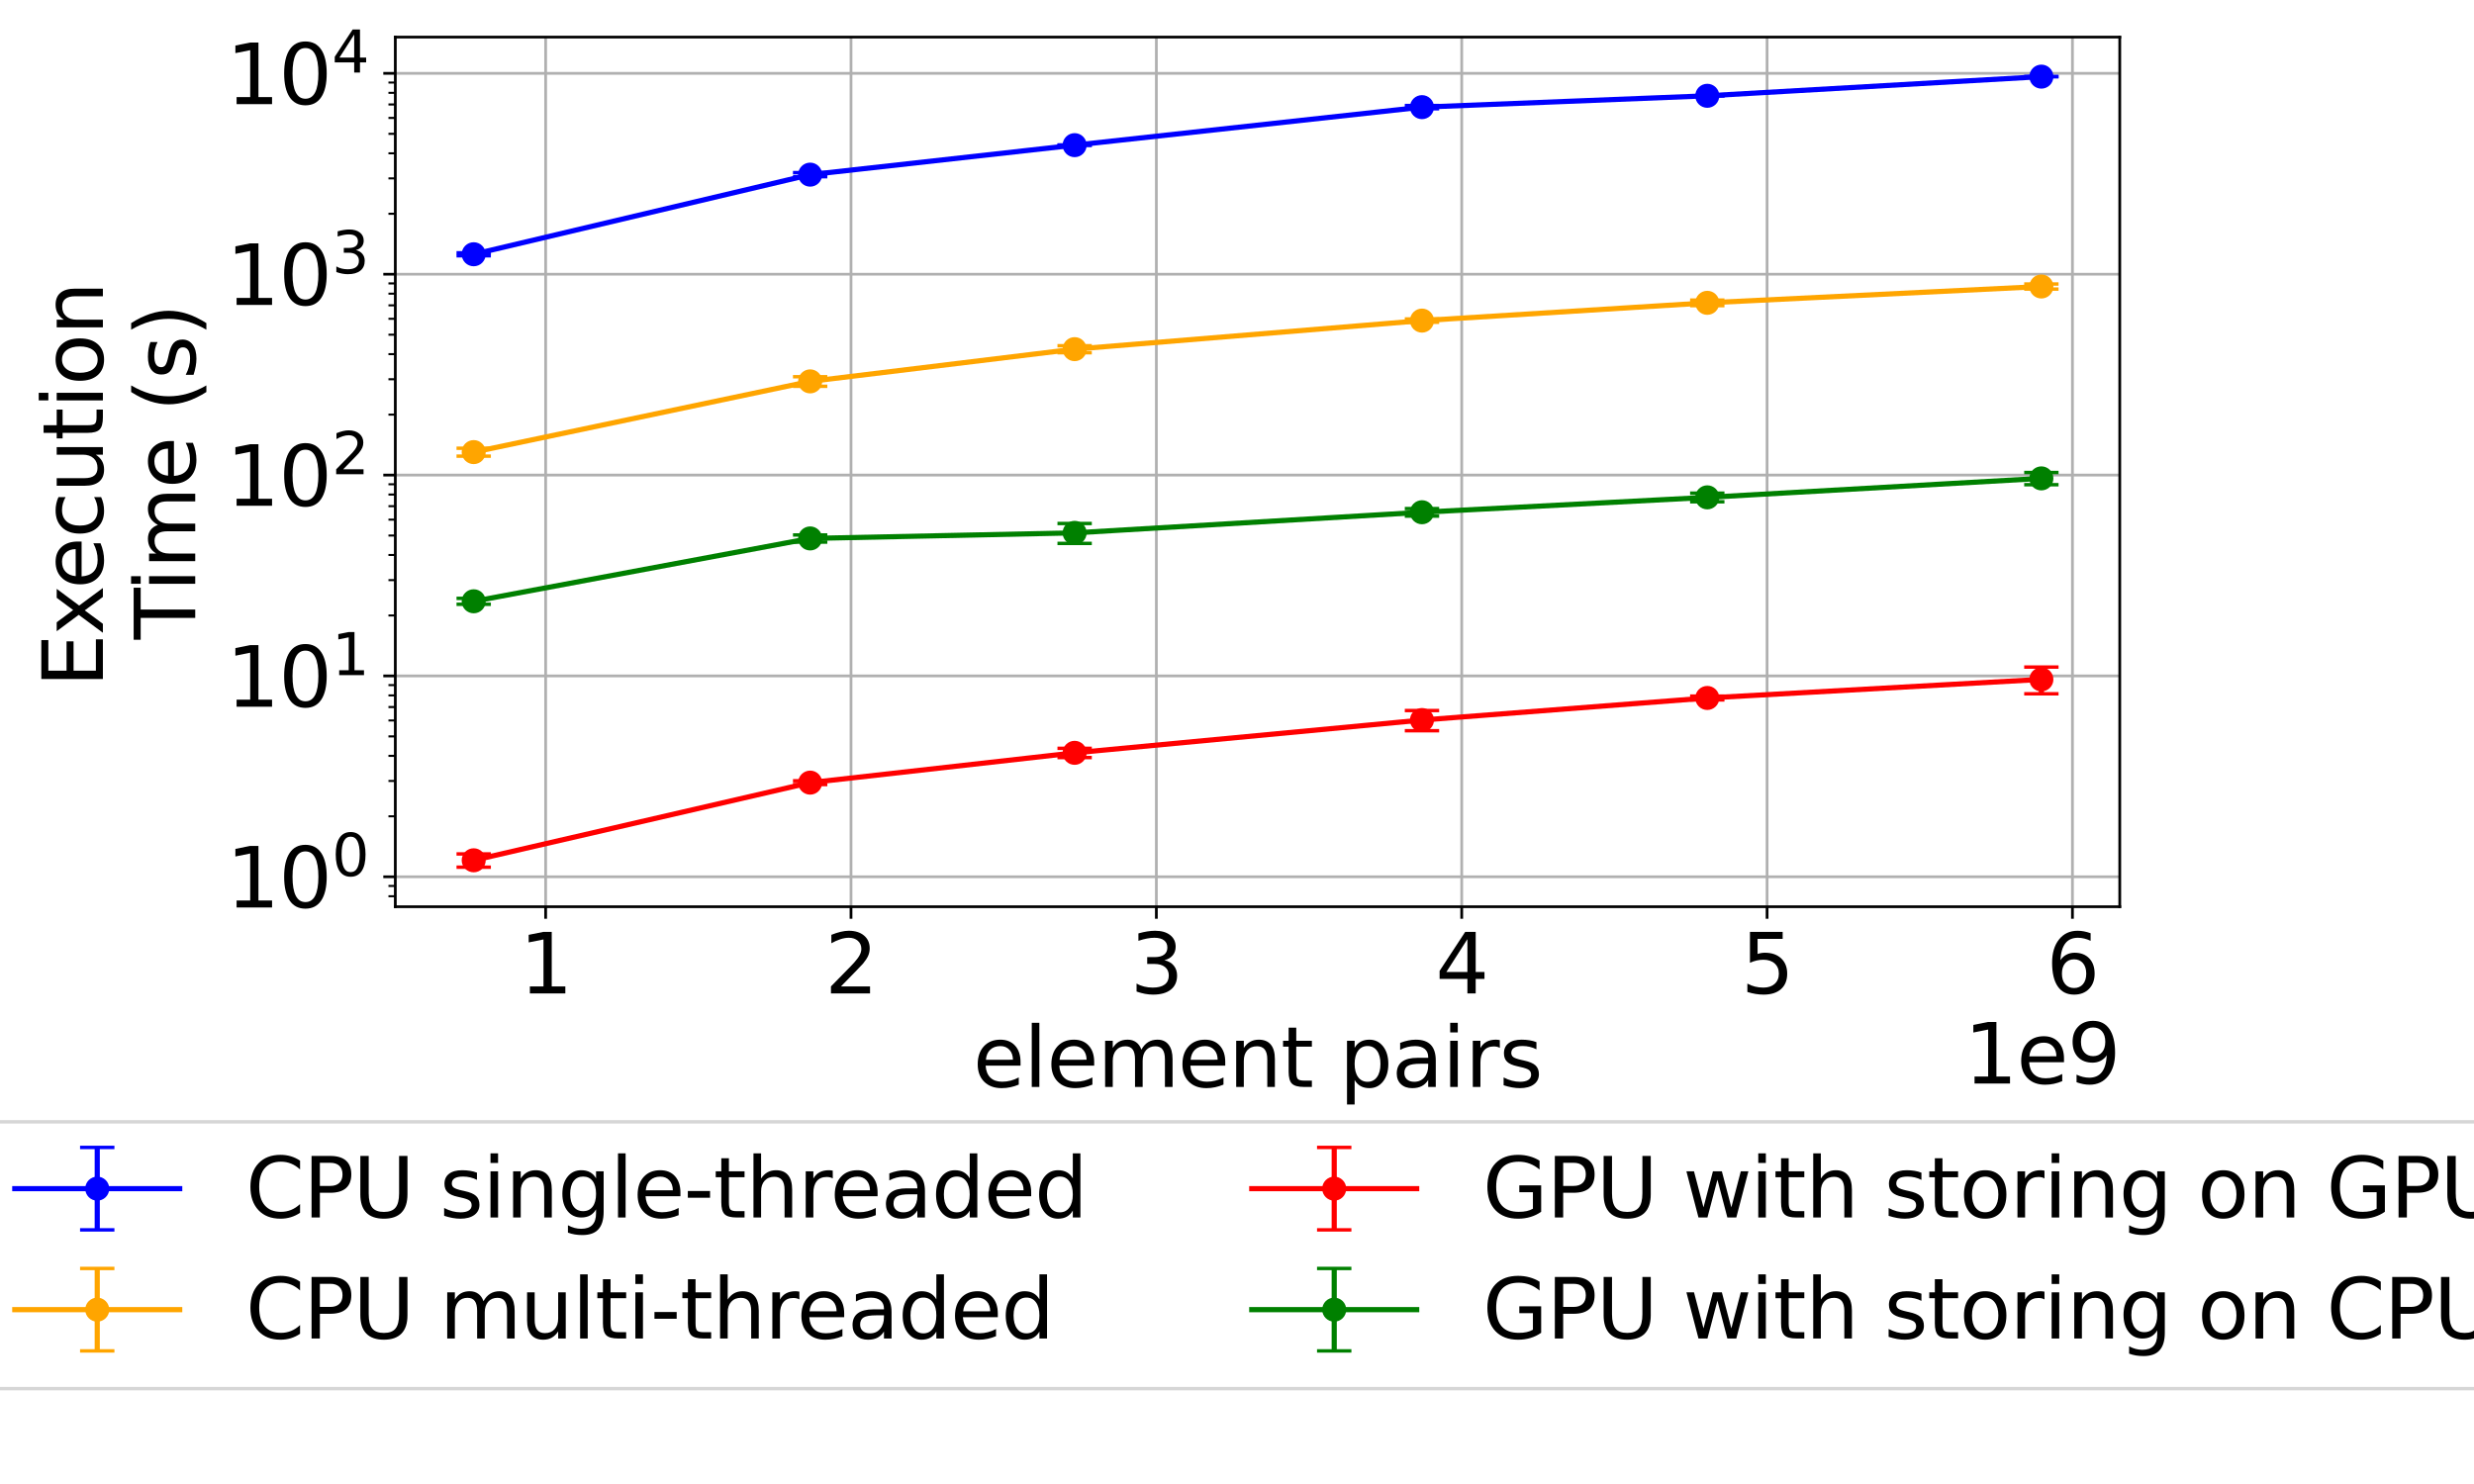 <?xml version="1.0" encoding="utf-8" standalone="no"?>
<!DOCTYPE svg PUBLIC "-//W3C//DTD SVG 1.1//EN"
  "http://www.w3.org/Graphics/SVG/1.1/DTD/svg11.dtd">
<svg xmlns:xlink="http://www.w3.org/1999/xlink" width="720pt" height="432pt" viewBox="0 0 720 432" xmlns="http://www.w3.org/2000/svg" version="1.1">
 <defs>
  <style type="text/css">*{stroke-linejoin: round; stroke-linecap: butt}</style>
 </defs>
 <g id="figure_1">
  <g id="patch_1">
   <path d="M 0 432 
L 720 432 
L 720 0 
L 0 0 
z
" style="fill: #ffffff"/>
  </g>
  <g id="axes_1">
   <g id="patch_2">
    <path d="M 115.048 263.952 
L 616.905 263.952 
L 616.905 10.8 
L 115.048 10.8 
z
" style="fill: #ffffff"/>
   </g>
   <g id="matplotlib.axis_1">
    <g id="xtick_1">
     <g id="line2d_1">
      <path d="M 158.796 263.952 
L 158.796 10.8 
" clip-path="url(#pbe0732f175)" style="fill: none; stroke: #b0b0b0; stroke-width: 0.8; stroke-linecap: square"/>
     </g>
     <g id="line2d_2">
      <defs>
       <path id="mc302d143f8" d="M 0 0 
L 0 3.5 
" style="stroke: #000000; stroke-width: 0.8"/>
      </defs>
      <g>
       <use xlink:href="#mc302d143f8" x="158.796" y="263.952" style="stroke: #000000; stroke-width: 0.8"/>
      </g>
     </g>
     <g id="text_1">
      <!-- 1 -->
      <g transform="translate(151.161 289.188) scale(0.24 -0.24)">
       <defs>
        <path id="DejaVuSans-31" d="M 794 531 
L 1825 531 
L 1825 4091 
L 703 3866 
L 703 4441 
L 1819 4666 
L 2450 4666 
L 2450 531 
L 3481 531 
L 3481 0 
L 794 0 
L 794 531 
z
" transform="scale(0.016)"/>
       </defs>
       <use xlink:href="#DejaVuSans-31"/>
      </g>
     </g>
    </g>
    <g id="xtick_2">
     <g id="line2d_3">
      <path d="M 247.664 263.952 
L 247.664 10.8 
" clip-path="url(#pbe0732f175)" style="fill: none; stroke: #b0b0b0; stroke-width: 0.8; stroke-linecap: square"/>
     </g>
     <g id="line2d_4">
      <g>
       <use xlink:href="#mc302d143f8" x="247.664" y="263.952" style="stroke: #000000; stroke-width: 0.8"/>
      </g>
     </g>
     <g id="text_2">
      <!-- 2 -->
      <g transform="translate(240.029 289.188) scale(0.24 -0.24)">
       <defs>
        <path id="DejaVuSans-32" d="M 1228 531 
L 3431 531 
L 3431 0 
L 469 0 
L 469 531 
Q 828 903 1448 1529 
Q 2069 2156 2228 2338 
Q 2531 2678 2651 2914 
Q 2772 3150 2772 3378 
Q 2772 3750 2511 3984 
Q 2250 4219 1831 4219 
Q 1534 4219 1204 4116 
Q 875 4013 500 3803 
L 500 4441 
Q 881 4594 1212 4672 
Q 1544 4750 1819 4750 
Q 2544 4750 2975 4387 
Q 3406 4025 3406 3419 
Q 3406 3131 3298 2873 
Q 3191 2616 2906 2266 
Q 2828 2175 2409 1742 
Q 1991 1309 1228 531 
z
" transform="scale(0.016)"/>
       </defs>
       <use xlink:href="#DejaVuSans-32"/>
      </g>
     </g>
    </g>
    <g id="xtick_3">
     <g id="line2d_5">
      <path d="M 336.532 263.952 
L 336.532 10.8 
" clip-path="url(#pbe0732f175)" style="fill: none; stroke: #b0b0b0; stroke-width: 0.8; stroke-linecap: square"/>
     </g>
     <g id="line2d_6">
      <g>
       <use xlink:href="#mc302d143f8" x="336.532" y="263.952" style="stroke: #000000; stroke-width: 0.8"/>
      </g>
     </g>
     <g id="text_3">
      <!-- 3 -->
      <g transform="translate(328.897 289.188) scale(0.24 -0.24)">
       <defs>
        <path id="DejaVuSans-33" d="M 2597 2516 
Q 3050 2419 3304 2112 
Q 3559 1806 3559 1356 
Q 3559 666 3084 287 
Q 2609 -91 1734 -91 
Q 1441 -91 1130 -33 
Q 819 25 488 141 
L 488 750 
Q 750 597 1062 519 
Q 1375 441 1716 441 
Q 2309 441 2620 675 
Q 2931 909 2931 1356 
Q 2931 1769 2642 2001 
Q 2353 2234 1838 2234 
L 1294 2234 
L 1294 2753 
L 1863 2753 
Q 2328 2753 2575 2939 
Q 2822 3125 2822 3475 
Q 2822 3834 2567 4026 
Q 2313 4219 1838 4219 
Q 1578 4219 1281 4162 
Q 984 4106 628 3988 
L 628 4550 
Q 988 4650 1302 4700 
Q 1616 4750 1894 4750 
Q 2613 4750 3031 4423 
Q 3450 4097 3450 3541 
Q 3450 3153 3228 2886 
Q 3006 2619 2597 2516 
z
" transform="scale(0.016)"/>
       </defs>
       <use xlink:href="#DejaVuSans-33"/>
      </g>
     </g>
    </g>
    <g id="xtick_4">
     <g id="line2d_7">
      <path d="M 425.4 263.952 
L 425.4 10.8 
" clip-path="url(#pbe0732f175)" style="fill: none; stroke: #b0b0b0; stroke-width: 0.8; stroke-linecap: square"/>
     </g>
     <g id="line2d_8">
      <g>
       <use xlink:href="#mc302d143f8" x="425.4" y="263.952" style="stroke: #000000; stroke-width: 0.8"/>
      </g>
     </g>
     <g id="text_4">
      <!-- 4 -->
      <g transform="translate(417.765 289.188) scale(0.24 -0.24)">
       <defs>
        <path id="DejaVuSans-34" d="M 2419 4116 
L 825 1625 
L 2419 1625 
L 2419 4116 
z
M 2253 4666 
L 3047 4666 
L 3047 1625 
L 3713 1625 
L 3713 1100 
L 3047 1100 
L 3047 0 
L 2419 0 
L 2419 1100 
L 313 1100 
L 313 1709 
L 2253 4666 
z
" transform="scale(0.016)"/>
       </defs>
       <use xlink:href="#DejaVuSans-34"/>
      </g>
     </g>
    </g>
    <g id="xtick_5">
     <g id="line2d_9">
      <path d="M 514.268 263.952 
L 514.268 10.8 
" clip-path="url(#pbe0732f175)" style="fill: none; stroke: #b0b0b0; stroke-width: 0.8; stroke-linecap: square"/>
     </g>
     <g id="line2d_10">
      <g>
       <use xlink:href="#mc302d143f8" x="514.268" y="263.952" style="stroke: #000000; stroke-width: 0.8"/>
      </g>
     </g>
     <g id="text_5">
      <!-- 5 -->
      <g transform="translate(506.633 289.188) scale(0.24 -0.24)">
       <defs>
        <path id="DejaVuSans-35" d="M 691 4666 
L 3169 4666 
L 3169 4134 
L 1269 4134 
L 1269 2991 
Q 1406 3038 1543 3061 
Q 1681 3084 1819 3084 
Q 2600 3084 3056 2656 
Q 3513 2228 3513 1497 
Q 3513 744 3044 326 
Q 2575 -91 1722 -91 
Q 1428 -91 1123 -41 
Q 819 9 494 109 
L 494 744 
Q 775 591 1075 516 
Q 1375 441 1709 441 
Q 2250 441 2565 725 
Q 2881 1009 2881 1497 
Q 2881 1984 2565 2268 
Q 2250 2553 1709 2553 
Q 1456 2553 1204 2497 
Q 953 2441 691 2322 
L 691 4666 
z
" transform="scale(0.016)"/>
       </defs>
       <use xlink:href="#DejaVuSans-35"/>
      </g>
     </g>
    </g>
    <g id="xtick_6">
     <g id="line2d_11">
      <path d="M 603.137 263.952 
L 603.137 10.8 
" clip-path="url(#pbe0732f175)" style="fill: none; stroke: #b0b0b0; stroke-width: 0.8; stroke-linecap: square"/>
     </g>
     <g id="line2d_12">
      <g>
       <use xlink:href="#mc302d143f8" x="603.137" y="263.952" style="stroke: #000000; stroke-width: 0.8"/>
      </g>
     </g>
     <g id="text_6">
      <!-- 6 -->
      <g transform="translate(595.502 289.188) scale(0.24 -0.24)">
       <defs>
        <path id="DejaVuSans-36" d="M 2113 2584 
Q 1688 2584 1439 2293 
Q 1191 2003 1191 1497 
Q 1191 994 1439 701 
Q 1688 409 2113 409 
Q 2538 409 2786 701 
Q 3034 994 3034 1497 
Q 3034 2003 2786 2293 
Q 2538 2584 2113 2584 
z
M 3366 4563 
L 3366 3988 
Q 3128 4100 2886 4159 
Q 2644 4219 2406 4219 
Q 1781 4219 1451 3797 
Q 1122 3375 1075 2522 
Q 1259 2794 1537 2939 
Q 1816 3084 2150 3084 
Q 2853 3084 3261 2657 
Q 3669 2231 3669 1497 
Q 3669 778 3244 343 
Q 2819 -91 2113 -91 
Q 1303 -91 875 529 
Q 447 1150 447 2328 
Q 447 3434 972 4092 
Q 1497 4750 2381 4750 
Q 2619 4750 2861 4703 
Q 3103 4656 3366 4563 
z
" transform="scale(0.016)"/>
       </defs>
       <use xlink:href="#DejaVuSans-36"/>
      </g>
     </g>
    </g>
    <g id="text_7">
     <!-- element pairs -->
     <g transform="translate(283.19 316.416) scale(0.24 -0.24)">
      <defs>
       <path id="DejaVuSans-65" d="M 3597 1894 
L 3597 1613 
L 953 1613 
Q 991 1019 1311 708 
Q 1631 397 2203 397 
Q 2534 397 2845 478 
Q 3156 559 3463 722 
L 3463 178 
Q 3153 47 2828 -22 
Q 2503 -91 2169 -91 
Q 1331 -91 842 396 
Q 353 884 353 1716 
Q 353 2575 817 3079 
Q 1281 3584 2069 3584 
Q 2775 3584 3186 3129 
Q 3597 2675 3597 1894 
z
M 3022 2063 
Q 3016 2534 2758 2815 
Q 2500 3097 2075 3097 
Q 1594 3097 1305 2825 
Q 1016 2553 972 2059 
L 3022 2063 
z
" transform="scale(0.016)"/>
       <path id="DejaVuSans-6c" d="M 603 4863 
L 1178 4863 
L 1178 0 
L 603 0 
L 603 4863 
z
" transform="scale(0.016)"/>
       <path id="DejaVuSans-6d" d="M 3328 2828 
Q 3544 3216 3844 3400 
Q 4144 3584 4550 3584 
Q 5097 3584 5394 3201 
Q 5691 2819 5691 2113 
L 5691 0 
L 5113 0 
L 5113 2094 
Q 5113 2597 4934 2840 
Q 4756 3084 4391 3084 
Q 3944 3084 3684 2787 
Q 3425 2491 3425 1978 
L 3425 0 
L 2847 0 
L 2847 2094 
Q 2847 2600 2669 2842 
Q 2491 3084 2119 3084 
Q 1678 3084 1418 2786 
Q 1159 2488 1159 1978 
L 1159 0 
L 581 0 
L 581 3500 
L 1159 3500 
L 1159 2956 
Q 1356 3278 1631 3431 
Q 1906 3584 2284 3584 
Q 2666 3584 2933 3390 
Q 3200 3197 3328 2828 
z
" transform="scale(0.016)"/>
       <path id="DejaVuSans-6e" d="M 3513 2113 
L 3513 0 
L 2938 0 
L 2938 2094 
Q 2938 2591 2744 2837 
Q 2550 3084 2163 3084 
Q 1697 3084 1428 2787 
Q 1159 2491 1159 1978 
L 1159 0 
L 581 0 
L 581 3500 
L 1159 3500 
L 1159 2956 
Q 1366 3272 1645 3428 
Q 1925 3584 2291 3584 
Q 2894 3584 3203 3211 
Q 3513 2838 3513 2113 
z
" transform="scale(0.016)"/>
       <path id="DejaVuSans-74" d="M 1172 4494 
L 1172 3500 
L 2356 3500 
L 2356 3053 
L 1172 3053 
L 1172 1153 
Q 1172 725 1289 603 
Q 1406 481 1766 481 
L 2356 481 
L 2356 0 
L 1766 0 
Q 1100 0 847 248 
Q 594 497 594 1153 
L 594 3053 
L 172 3053 
L 172 3500 
L 594 3500 
L 594 4494 
L 1172 4494 
z
" transform="scale(0.016)"/>
       <path id="DejaVuSans-20" transform="scale(0.016)"/>
       <path id="DejaVuSans-70" d="M 1159 525 
L 1159 -1331 
L 581 -1331 
L 581 3500 
L 1159 3500 
L 1159 2969 
Q 1341 3281 1617 3432 
Q 1894 3584 2278 3584 
Q 2916 3584 3314 3078 
Q 3713 2572 3713 1747 
Q 3713 922 3314 415 
Q 2916 -91 2278 -91 
Q 1894 -91 1617 61 
Q 1341 213 1159 525 
z
M 3116 1747 
Q 3116 2381 2855 2742 
Q 2594 3103 2138 3103 
Q 1681 3103 1420 2742 
Q 1159 2381 1159 1747 
Q 1159 1113 1420 752 
Q 1681 391 2138 391 
Q 2594 391 2855 752 
Q 3116 1113 3116 1747 
z
" transform="scale(0.016)"/>
       <path id="DejaVuSans-61" d="M 2194 1759 
Q 1497 1759 1228 1600 
Q 959 1441 959 1056 
Q 959 750 1161 570 
Q 1363 391 1709 391 
Q 2188 391 2477 730 
Q 2766 1069 2766 1631 
L 2766 1759 
L 2194 1759 
z
M 3341 1997 
L 3341 0 
L 2766 0 
L 2766 531 
Q 2569 213 2275 61 
Q 1981 -91 1556 -91 
Q 1019 -91 701 211 
Q 384 513 384 1019 
Q 384 1609 779 1909 
Q 1175 2209 1959 2209 
L 2766 2209 
L 2766 2266 
Q 2766 2663 2505 2880 
Q 2244 3097 1772 3097 
Q 1472 3097 1187 3025 
Q 903 2953 641 2809 
L 641 3341 
Q 956 3463 1253 3523 
Q 1550 3584 1831 3584 
Q 2591 3584 2966 3190 
Q 3341 2797 3341 1997 
z
" transform="scale(0.016)"/>
       <path id="DejaVuSans-69" d="M 603 3500 
L 1178 3500 
L 1178 0 
L 603 0 
L 603 3500 
z
M 603 4863 
L 1178 4863 
L 1178 4134 
L 603 4134 
L 603 4863 
z
" transform="scale(0.016)"/>
       <path id="DejaVuSans-72" d="M 2631 2963 
Q 2534 3019 2420 3045 
Q 2306 3072 2169 3072 
Q 1681 3072 1420 2755 
Q 1159 2438 1159 1844 
L 1159 0 
L 581 0 
L 581 3500 
L 1159 3500 
L 1159 2956 
Q 1341 3275 1631 3429 
Q 1922 3584 2338 3584 
Q 2397 3584 2469 3576 
Q 2541 3569 2628 3553 
L 2631 2963 
z
" transform="scale(0.016)"/>
       <path id="DejaVuSans-73" d="M 2834 3397 
L 2834 2853 
Q 2591 2978 2328 3040 
Q 2066 3103 1784 3103 
Q 1356 3103 1142 2972 
Q 928 2841 928 2578 
Q 928 2378 1081 2264 
Q 1234 2150 1697 2047 
L 1894 2003 
Q 2506 1872 2764 1633 
Q 3022 1394 3022 966 
Q 3022 478 2636 193 
Q 2250 -91 1575 -91 
Q 1294 -91 989 -36 
Q 684 19 347 128 
L 347 722 
Q 666 556 975 473 
Q 1284 391 1588 391 
Q 1994 391 2212 530 
Q 2431 669 2431 922 
Q 2431 1156 2273 1281 
Q 2116 1406 1581 1522 
L 1381 1569 
Q 847 1681 609 1914 
Q 372 2147 372 2553 
Q 372 3047 722 3315 
Q 1072 3584 1716 3584 
Q 2034 3584 2315 3537 
Q 2597 3491 2834 3397 
z
" transform="scale(0.016)"/>
      </defs>
      <use xlink:href="#DejaVuSans-65"/>
      <use xlink:href="#DejaVuSans-6c" x="61.523"/>
      <use xlink:href="#DejaVuSans-65" x="89.307"/>
      <use xlink:href="#DejaVuSans-6d" x="150.83"/>
      <use xlink:href="#DejaVuSans-65" x="248.242"/>
      <use xlink:href="#DejaVuSans-6e" x="309.766"/>
      <use xlink:href="#DejaVuSans-74" x="373.145"/>
      <use xlink:href="#DejaVuSans-20" x="412.354"/>
      <use xlink:href="#DejaVuSans-70" x="444.141"/>
      <use xlink:href="#DejaVuSans-61" x="507.617"/>
      <use xlink:href="#DejaVuSans-69" x="568.896"/>
      <use xlink:href="#DejaVuSans-72" x="596.68"/>
      <use xlink:href="#DejaVuSans-73" x="637.793"/>
     </g>
    </g>
    <g id="text_8">
     <!-- 1e9 -->
     <g transform="translate(571.597 315.416) scale(0.24 -0.24)">
      <defs>
       <path id="DejaVuSans-39" d="M 703 97 
L 703 672 
Q 941 559 1184 500 
Q 1428 441 1663 441 
Q 2288 441 2617 861 
Q 2947 1281 2994 2138 
Q 2813 1869 2534 1725 
Q 2256 1581 1919 1581 
Q 1219 1581 811 2004 
Q 403 2428 403 3163 
Q 403 3881 828 4315 
Q 1253 4750 1959 4750 
Q 2769 4750 3195 4129 
Q 3622 3509 3622 2328 
Q 3622 1225 3098 567 
Q 2575 -91 1691 -91 
Q 1453 -91 1209 -44 
Q 966 3 703 97 
z
M 1959 2075 
Q 2384 2075 2632 2365 
Q 2881 2656 2881 3163 
Q 2881 3666 2632 3958 
Q 2384 4250 1959 4250 
Q 1534 4250 1286 3958 
Q 1038 3666 1038 3163 
Q 1038 2656 1286 2365 
Q 1534 2075 1959 2075 
z
" transform="scale(0.016)"/>
      </defs>
      <use xlink:href="#DejaVuSans-31"/>
      <use xlink:href="#DejaVuSans-65" x="63.623"/>
      <use xlink:href="#DejaVuSans-39" x="125.146"/>
     </g>
    </g>
   </g>
   <g id="matplotlib.axis_2">
    <g id="ytick_1">
     <g id="line2d_13">
      <path d="M 115.048 255.235 
L 616.905 255.235 
" clip-path="url(#pbe0732f175)" style="fill: none; stroke: #b0b0b0; stroke-width: 0.8; stroke-linecap: square"/>
     </g>
     <g id="line2d_14">
      <defs>
       <path id="m6eeb932830" d="M 0 0 
L -3.5 0 
" style="stroke: #000000; stroke-width: 0.8"/>
      </defs>
      <g>
       <use xlink:href="#m6eeb932830" x="115.048" y="255.235" style="stroke: #000000; stroke-width: 0.8"/>
      </g>
     </g>
     <g id="text_9">
      <!-- $\mathdefault{10^{0}}$ -->
      <g transform="translate(65.808 264.353) scale(0.24 -0.24)">
       <defs>
        <path id="DejaVuSans-30" d="M 2034 4250 
Q 1547 4250 1301 3770 
Q 1056 3291 1056 2328 
Q 1056 1369 1301 889 
Q 1547 409 2034 409 
Q 2525 409 2770 889 
Q 3016 1369 3016 2328 
Q 3016 3291 2770 3770 
Q 2525 4250 2034 4250 
z
M 2034 4750 
Q 2819 4750 3233 4129 
Q 3647 3509 3647 2328 
Q 3647 1150 3233 529 
Q 2819 -91 2034 -91 
Q 1250 -91 836 529 
Q 422 1150 422 2328 
Q 422 3509 836 4129 
Q 1250 4750 2034 4750 
z
" transform="scale(0.016)"/>
       </defs>
       <use xlink:href="#DejaVuSans-31" transform="translate(0 0.766)"/>
       <use xlink:href="#DejaVuSans-30" transform="translate(63.623 0.766)"/>
       <use xlink:href="#DejaVuSans-30" transform="translate(128.203 39.047) scale(0.7)"/>
      </g>
     </g>
    </g>
    <g id="ytick_2">
     <g id="line2d_15">
      <path d="M 115.048 196.765 
L 616.905 196.765 
" clip-path="url(#pbe0732f175)" style="fill: none; stroke: #b0b0b0; stroke-width: 0.8; stroke-linecap: square"/>
     </g>
     <g id="line2d_16">
      <g>
       <use xlink:href="#m6eeb932830" x="115.048" y="196.765" style="stroke: #000000; stroke-width: 0.8"/>
      </g>
     </g>
     <g id="text_10">
      <!-- $\mathdefault{10^{1}}$ -->
      <g transform="translate(65.808 205.884) scale(0.24 -0.24)">
       <use xlink:href="#DejaVuSans-31" transform="translate(0 0.684)"/>
       <use xlink:href="#DejaVuSans-30" transform="translate(63.623 0.684)"/>
       <use xlink:href="#DejaVuSans-31" transform="translate(128.203 38.966) scale(0.7)"/>
      </g>
     </g>
    </g>
    <g id="ytick_3">
     <g id="line2d_17">
      <path d="M 115.048 138.296 
L 616.905 138.296 
" clip-path="url(#pbe0732f175)" style="fill: none; stroke: #b0b0b0; stroke-width: 0.8; stroke-linecap: square"/>
     </g>
     <g id="line2d_18">
      <g>
       <use xlink:href="#m6eeb932830" x="115.048" y="138.296" style="stroke: #000000; stroke-width: 0.8"/>
      </g>
     </g>
     <g id="text_11">
      <!-- $\mathdefault{10^{2}}$ -->
      <g transform="translate(65.808 147.414) scale(0.24 -0.24)">
       <use xlink:href="#DejaVuSans-31" transform="translate(0 0.766)"/>
       <use xlink:href="#DejaVuSans-30" transform="translate(63.623 0.766)"/>
       <use xlink:href="#DejaVuSans-32" transform="translate(128.203 39.047) scale(0.7)"/>
      </g>
     </g>
    </g>
    <g id="ytick_4">
     <g id="line2d_19">
      <path d="M 115.048 79.826 
L 616.905 79.826 
" clip-path="url(#pbe0732f175)" style="fill: none; stroke: #b0b0b0; stroke-width: 0.8; stroke-linecap: square"/>
     </g>
     <g id="line2d_20">
      <g>
       <use xlink:href="#m6eeb932830" x="115.048" y="79.826" style="stroke: #000000; stroke-width: 0.8"/>
      </g>
     </g>
     <g id="text_12">
      <!-- $\mathdefault{10^{3}}$ -->
      <g transform="translate(65.808 88.944) scale(0.24 -0.24)">
       <use xlink:href="#DejaVuSans-31" transform="translate(0 0.766)"/>
       <use xlink:href="#DejaVuSans-30" transform="translate(63.623 0.766)"/>
       <use xlink:href="#DejaVuSans-33" transform="translate(128.203 39.047) scale(0.7)"/>
      </g>
     </g>
    </g>
    <g id="ytick_5">
     <g id="line2d_21">
      <path d="M 115.048 21.356 
L 616.905 21.356 
" clip-path="url(#pbe0732f175)" style="fill: none; stroke: #b0b0b0; stroke-width: 0.8; stroke-linecap: square"/>
     </g>
     <g id="line2d_22">
      <g>
       <use xlink:href="#m6eeb932830" x="115.048" y="21.356" style="stroke: #000000; stroke-width: 0.8"/>
      </g>
     </g>
     <g id="text_13">
      <!-- $\mathdefault{10^{4}}$ -->
      <g transform="translate(65.808 30.475) scale(0.24 -0.24)">
       <use xlink:href="#DejaVuSans-31" transform="translate(0 0.684)"/>
       <use xlink:href="#DejaVuSans-30" transform="translate(63.623 0.684)"/>
       <use xlink:href="#DejaVuSans-34" transform="translate(128.203 38.966) scale(0.7)"/>
      </g>
     </g>
    </g>
    <g id="ytick_6">
     <g id="line2d_23">
      <defs>
       <path id="ma319963a9b" d="M 0 0 
L -2 0 
" style="stroke: #000000; stroke-width: 0.6"/>
      </defs>
      <g>
       <use xlink:href="#ma319963a9b" x="115.048" y="260.901" style="stroke: #000000; stroke-width: 0.6"/>
      </g>
     </g>
    </g>
    <g id="ytick_7">
     <g id="line2d_24">
      <g>
       <use xlink:href="#ma319963a9b" x="115.048" y="257.911" style="stroke: #000000; stroke-width: 0.6"/>
      </g>
     </g>
    </g>
    <g id="ytick_8">
     <g id="line2d_25">
      <g>
       <use xlink:href="#ma319963a9b" x="115.048" y="237.634" style="stroke: #000000; stroke-width: 0.6"/>
      </g>
     </g>
    </g>
    <g id="ytick_9">
     <g id="line2d_26">
      <g>
       <use xlink:href="#ma319963a9b" x="115.048" y="227.338" style="stroke: #000000; stroke-width: 0.6"/>
      </g>
     </g>
    </g>
    <g id="ytick_10">
     <g id="line2d_27">
      <g>
       <use xlink:href="#ma319963a9b" x="115.048" y="220.033" style="stroke: #000000; stroke-width: 0.6"/>
      </g>
     </g>
    </g>
    <g id="ytick_11">
     <g id="line2d_28">
      <g>
       <use xlink:href="#ma319963a9b" x="115.048" y="214.367" style="stroke: #000000; stroke-width: 0.6"/>
      </g>
     </g>
    </g>
    <g id="ytick_12">
     <g id="line2d_29">
      <g>
       <use xlink:href="#ma319963a9b" x="115.048" y="209.737" style="stroke: #000000; stroke-width: 0.6"/>
      </g>
     </g>
    </g>
    <g id="ytick_13">
     <g id="line2d_30">
      <g>
       <use xlink:href="#ma319963a9b" x="115.048" y="205.822" style="stroke: #000000; stroke-width: 0.6"/>
      </g>
     </g>
    </g>
    <g id="ytick_14">
     <g id="line2d_31">
      <g>
       <use xlink:href="#ma319963a9b" x="115.048" y="202.432" style="stroke: #000000; stroke-width: 0.6"/>
      </g>
     </g>
    </g>
    <g id="ytick_15">
     <g id="line2d_32">
      <g>
       <use xlink:href="#ma319963a9b" x="115.048" y="199.441" style="stroke: #000000; stroke-width: 0.6"/>
      </g>
     </g>
    </g>
    <g id="ytick_16">
     <g id="line2d_33">
      <g>
       <use xlink:href="#ma319963a9b" x="115.048" y="179.164" style="stroke: #000000; stroke-width: 0.6"/>
      </g>
     </g>
    </g>
    <g id="ytick_17">
     <g id="line2d_34">
      <g>
       <use xlink:href="#ma319963a9b" x="115.048" y="168.868" style="stroke: #000000; stroke-width: 0.6"/>
      </g>
     </g>
    </g>
    <g id="ytick_18">
     <g id="line2d_35">
      <g>
       <use xlink:href="#ma319963a9b" x="115.048" y="161.563" style="stroke: #000000; stroke-width: 0.6"/>
      </g>
     </g>
    </g>
    <g id="ytick_19">
     <g id="line2d_36">
      <g>
       <use xlink:href="#ma319963a9b" x="115.048" y="155.897" style="stroke: #000000; stroke-width: 0.6"/>
      </g>
     </g>
    </g>
    <g id="ytick_20">
     <g id="line2d_37">
      <g>
       <use xlink:href="#ma319963a9b" x="115.048" y="151.267" style="stroke: #000000; stroke-width: 0.6"/>
      </g>
     </g>
    </g>
    <g id="ytick_21">
     <g id="line2d_38">
      <g>
       <use xlink:href="#ma319963a9b" x="115.048" y="147.353" style="stroke: #000000; stroke-width: 0.6"/>
      </g>
     </g>
    </g>
    <g id="ytick_22">
     <g id="line2d_39">
      <g>
       <use xlink:href="#ma319963a9b" x="115.048" y="143.962" style="stroke: #000000; stroke-width: 0.6"/>
      </g>
     </g>
    </g>
    <g id="ytick_23">
     <g id="line2d_40">
      <g>
       <use xlink:href="#ma319963a9b" x="115.048" y="140.971" style="stroke: #000000; stroke-width: 0.6"/>
      </g>
     </g>
    </g>
    <g id="ytick_24">
     <g id="line2d_41">
      <g>
       <use xlink:href="#ma319963a9b" x="115.048" y="120.695" style="stroke: #000000; stroke-width: 0.6"/>
      </g>
     </g>
    </g>
    <g id="ytick_25">
     <g id="line2d_42">
      <g>
       <use xlink:href="#ma319963a9b" x="115.048" y="110.399" style="stroke: #000000; stroke-width: 0.6"/>
      </g>
     </g>
    </g>
    <g id="ytick_26">
     <g id="line2d_43">
      <g>
       <use xlink:href="#ma319963a9b" x="115.048" y="103.094" style="stroke: #000000; stroke-width: 0.6"/>
      </g>
     </g>
    </g>
    <g id="ytick_27">
     <g id="line2d_44">
      <g>
       <use xlink:href="#ma319963a9b" x="115.048" y="97.427" style="stroke: #000000; stroke-width: 0.6"/>
      </g>
     </g>
    </g>
    <g id="ytick_28">
     <g id="line2d_45">
      <g>
       <use xlink:href="#ma319963a9b" x="115.048" y="92.798" style="stroke: #000000; stroke-width: 0.6"/>
      </g>
     </g>
    </g>
    <g id="ytick_29">
     <g id="line2d_46">
      <g>
       <use xlink:href="#ma319963a9b" x="115.048" y="88.883" style="stroke: #000000; stroke-width: 0.6"/>
      </g>
     </g>
    </g>
    <g id="ytick_30">
     <g id="line2d_47">
      <g>
       <use xlink:href="#ma319963a9b" x="115.048" y="85.492" style="stroke: #000000; stroke-width: 0.6"/>
      </g>
     </g>
    </g>
    <g id="ytick_31">
     <g id="line2d_48">
      <g>
       <use xlink:href="#ma319963a9b" x="115.048" y="82.502" style="stroke: #000000; stroke-width: 0.6"/>
      </g>
     </g>
    </g>
    <g id="ytick_32">
     <g id="line2d_49">
      <g>
       <use xlink:href="#ma319963a9b" x="115.048" y="62.225" style="stroke: #000000; stroke-width: 0.6"/>
      </g>
     </g>
    </g>
    <g id="ytick_33">
     <g id="line2d_50">
      <g>
       <use xlink:href="#ma319963a9b" x="115.048" y="51.929" style="stroke: #000000; stroke-width: 0.6"/>
      </g>
     </g>
    </g>
    <g id="ytick_34">
     <g id="line2d_51">
      <g>
       <use xlink:href="#ma319963a9b" x="115.048" y="44.624" style="stroke: #000000; stroke-width: 0.6"/>
      </g>
     </g>
    </g>
    <g id="ytick_35">
     <g id="line2d_52">
      <g>
       <use xlink:href="#ma319963a9b" x="115.048" y="38.958" style="stroke: #000000; stroke-width: 0.6"/>
      </g>
     </g>
    </g>
    <g id="ytick_36">
     <g id="line2d_53">
      <g>
       <use xlink:href="#ma319963a9b" x="115.048" y="34.328" style="stroke: #000000; stroke-width: 0.6"/>
      </g>
     </g>
    </g>
    <g id="ytick_37">
     <g id="line2d_54">
      <g>
       <use xlink:href="#ma319963a9b" x="115.048" y="30.414" style="stroke: #000000; stroke-width: 0.6"/>
      </g>
     </g>
    </g>
    <g id="ytick_38">
     <g id="line2d_55">
      <g>
       <use xlink:href="#ma319963a9b" x="115.048" y="27.023" style="stroke: #000000; stroke-width: 0.6"/>
      </g>
     </g>
    </g>
    <g id="ytick_39">
     <g id="line2d_56">
      <g>
       <use xlink:href="#ma319963a9b" x="115.048" y="24.032" style="stroke: #000000; stroke-width: 0.6"/>
      </g>
     </g>
    </g>
    <g id="text_14">
     <!-- Execution  -->
     <g transform="translate(29.942 200.072) rotate(-90) scale(0.24 -0.24)">
      <defs>
       <path id="DejaVuSans-45" d="M 628 4666 
L 3578 4666 
L 3578 4134 
L 1259 4134 
L 1259 2753 
L 3481 2753 
L 3481 2222 
L 1259 2222 
L 1259 531 
L 3634 531 
L 3634 0 
L 628 0 
L 628 4666 
z
" transform="scale(0.016)"/>
       <path id="DejaVuSans-78" d="M 3513 3500 
L 2247 1797 
L 3578 0 
L 2900 0 
L 1881 1375 
L 863 0 
L 184 0 
L 1544 1831 
L 300 3500 
L 978 3500 
L 1906 2253 
L 2834 3500 
L 3513 3500 
z
" transform="scale(0.016)"/>
       <path id="DejaVuSans-63" d="M 3122 3366 
L 3122 2828 
Q 2878 2963 2633 3030 
Q 2388 3097 2138 3097 
Q 1578 3097 1268 2742 
Q 959 2388 959 1747 
Q 959 1106 1268 751 
Q 1578 397 2138 397 
Q 2388 397 2633 464 
Q 2878 531 3122 666 
L 3122 134 
Q 2881 22 2623 -34 
Q 2366 -91 2075 -91 
Q 1284 -91 818 406 
Q 353 903 353 1747 
Q 353 2603 823 3093 
Q 1294 3584 2113 3584 
Q 2378 3584 2631 3529 
Q 2884 3475 3122 3366 
z
" transform="scale(0.016)"/>
       <path id="DejaVuSans-75" d="M 544 1381 
L 544 3500 
L 1119 3500 
L 1119 1403 
Q 1119 906 1312 657 
Q 1506 409 1894 409 
Q 2359 409 2629 706 
Q 2900 1003 2900 1516 
L 2900 3500 
L 3475 3500 
L 3475 0 
L 2900 0 
L 2900 538 
Q 2691 219 2414 64 
Q 2138 -91 1772 -91 
Q 1169 -91 856 284 
Q 544 659 544 1381 
z
M 1991 3584 
L 1991 3584 
z
" transform="scale(0.016)"/>
       <path id="DejaVuSans-6f" d="M 1959 3097 
Q 1497 3097 1228 2736 
Q 959 2375 959 1747 
Q 959 1119 1226 758 
Q 1494 397 1959 397 
Q 2419 397 2687 759 
Q 2956 1122 2956 1747 
Q 2956 2369 2687 2733 
Q 2419 3097 1959 3097 
z
M 1959 3584 
Q 2709 3584 3137 3096 
Q 3566 2609 3566 1747 
Q 3566 888 3137 398 
Q 2709 -91 1959 -91 
Q 1206 -91 779 398 
Q 353 888 353 1747 
Q 353 2609 779 3096 
Q 1206 3584 1959 3584 
z
" transform="scale(0.016)"/>
      </defs>
      <use xlink:href="#DejaVuSans-45"/>
      <use xlink:href="#DejaVuSans-78" x="63.184"/>
      <use xlink:href="#DejaVuSans-65" x="119.238"/>
      <use xlink:href="#DejaVuSans-63" x="180.762"/>
      <use xlink:href="#DejaVuSans-75" x="235.742"/>
      <use xlink:href="#DejaVuSans-74" x="299.121"/>
      <use xlink:href="#DejaVuSans-69" x="338.33"/>
      <use xlink:href="#DejaVuSans-6f" x="366.113"/>
      <use xlink:href="#DejaVuSans-6e" x="427.295"/>
      <use xlink:href="#DejaVuSans-20" x="490.674"/>
     </g>
     <!-- Time (s) -->
     <g transform="translate(56.817 186.165) rotate(-90) scale(0.24 -0.24)">
      <defs>
       <path id="DejaVuSans-54" d="M -19 4666 
L 3928 4666 
L 3928 4134 
L 2272 4134 
L 2272 0 
L 1638 0 
L 1638 4134 
L -19 4134 
L -19 4666 
z
" transform="scale(0.016)"/>
       <path id="DejaVuSans-28" d="M 1984 4856 
Q 1566 4138 1362 3434 
Q 1159 2731 1159 2009 
Q 1159 1288 1364 580 
Q 1569 -128 1984 -844 
L 1484 -844 
Q 1016 -109 783 600 
Q 550 1309 550 2009 
Q 550 2706 781 3412 
Q 1013 4119 1484 4856 
L 1984 4856 
z
" transform="scale(0.016)"/>
       <path id="DejaVuSans-29" d="M 513 4856 
L 1013 4856 
Q 1481 4119 1714 3412 
Q 1947 2706 1947 2009 
Q 1947 1309 1714 600 
Q 1481 -109 1013 -844 
L 513 -844 
Q 928 -128 1133 580 
Q 1338 1288 1338 2009 
Q 1338 2731 1133 3434 
Q 928 4138 513 4856 
z
" transform="scale(0.016)"/>
      </defs>
      <use xlink:href="#DejaVuSans-54"/>
      <use xlink:href="#DejaVuSans-69" x="57.959"/>
      <use xlink:href="#DejaVuSans-6d" x="85.742"/>
      <use xlink:href="#DejaVuSans-65" x="183.154"/>
      <use xlink:href="#DejaVuSans-20" x="244.678"/>
      <use xlink:href="#DejaVuSans-28" x="276.465"/>
      <use xlink:href="#DejaVuSans-73" x="315.479"/>
      <use xlink:href="#DejaVuSans-29" x="367.578"/>
     </g>
    </g>
   </g>
   <g id="LineCollection_1">
    <path d="M 137.86 74.45 
L 137.86 73.586 
" clip-path="url(#pbe0732f175)" style="fill: none; stroke: #0000ff; stroke-width: 1.5"/>
    <path d="M 235.777 51.444 
L 235.777 50.247 
" clip-path="url(#pbe0732f175)" style="fill: none; stroke: #0000ff; stroke-width: 1.5"/>
    <path d="M 312.748 42.335 
L 312.748 42.175 
" clip-path="url(#pbe0732f175)" style="fill: none; stroke: #0000ff; stroke-width: 1.5"/>
    <path d="M 413.833 31.661 
L 413.833 30.727 
" clip-path="url(#pbe0732f175)" style="fill: none; stroke: #0000ff; stroke-width: 1.5"/>
    <path d="M 496.864 27.887 
L 496.864 27.887 
" clip-path="url(#pbe0732f175)" style="fill: none; stroke: #0000ff; stroke-width: 1.5"/>
    <path d="M 594.093 22.307 
L 594.093 22.307 
" clip-path="url(#pbe0732f175)" style="fill: none; stroke: #0000ff; stroke-width: 1.5"/>
   </g>
   <g id="line2d_57">
    <defs>
     <path id="m5892be4a2a" d="M 5 0 
L -5 -0 
" style="stroke: #0000ff"/>
    </defs>
    <g clip-path="url(#pbe0732f175)">
     <use xlink:href="#m5892be4a2a" x="137.86" y="74.45" style="fill: #0000ff; stroke: #0000ff"/>
     <use xlink:href="#m5892be4a2a" x="235.777" y="51.444" style="fill: #0000ff; stroke: #0000ff"/>
     <use xlink:href="#m5892be4a2a" x="312.748" y="42.335" style="fill: #0000ff; stroke: #0000ff"/>
     <use xlink:href="#m5892be4a2a" x="413.833" y="31.661" style="fill: #0000ff; stroke: #0000ff"/>
     <use xlink:href="#m5892be4a2a" x="496.864" y="27.887" style="fill: #0000ff; stroke: #0000ff"/>
     <use xlink:href="#m5892be4a2a" x="594.093" y="22.307" style="fill: #0000ff; stroke: #0000ff"/>
    </g>
   </g>
   <g id="line2d_58">
    <g clip-path="url(#pbe0732f175)">
     <use xlink:href="#m5892be4a2a" x="137.86" y="73.586" style="fill: #0000ff; stroke: #0000ff"/>
     <use xlink:href="#m5892be4a2a" x="235.777" y="50.247" style="fill: #0000ff; stroke: #0000ff"/>
     <use xlink:href="#m5892be4a2a" x="312.748" y="42.175" style="fill: #0000ff; stroke: #0000ff"/>
     <use xlink:href="#m5892be4a2a" x="413.833" y="30.727" style="fill: #0000ff; stroke: #0000ff"/>
     <use xlink:href="#m5892be4a2a" x="496.864" y="27.887" style="fill: #0000ff; stroke: #0000ff"/>
     <use xlink:href="#m5892be4a2a" x="594.093" y="22.307" style="fill: #0000ff; stroke: #0000ff"/>
    </g>
   </g>
   <g id="LineCollection_2">
    <path d="M 137.86 132.793 
L 137.86 130.479 
" clip-path="url(#pbe0732f175)" style="fill: none; stroke: #ffa500; stroke-width: 1.5"/>
    <path d="M 235.777 112.449 
L 235.777 109.672 
" clip-path="url(#pbe0732f175)" style="fill: none; stroke: #ffa500; stroke-width: 1.5"/>
    <path d="M 312.748 102.676 
L 312.748 100.643 
" clip-path="url(#pbe0732f175)" style="fill: none; stroke: #ffa500; stroke-width: 1.5"/>
    <path d="M 413.833 93.809 
L 413.833 92.856 
" clip-path="url(#pbe0732f175)" style="fill: none; stroke: #ffa500; stroke-width: 1.5"/>
    <path d="M 496.864 88.977 
L 496.864 87.356 
" clip-path="url(#pbe0732f175)" style="fill: none; stroke: #ffa500; stroke-width: 1.5"/>
    <path d="M 594.093 84.149 
L 594.093 82.67 
" clip-path="url(#pbe0732f175)" style="fill: none; stroke: #ffa500; stroke-width: 1.5"/>
   </g>
   <g id="line2d_59">
    <defs>
     <path id="m38bc5fd776" d="M 5 0 
L -5 -0 
" style="stroke: #ffa500"/>
    </defs>
    <g clip-path="url(#pbe0732f175)">
     <use xlink:href="#m38bc5fd776" x="137.86" y="132.793" style="fill: #ffa500; stroke: #ffa500"/>
     <use xlink:href="#m38bc5fd776" x="235.777" y="112.449" style="fill: #ffa500; stroke: #ffa500"/>
     <use xlink:href="#m38bc5fd776" x="312.748" y="102.676" style="fill: #ffa500; stroke: #ffa500"/>
     <use xlink:href="#m38bc5fd776" x="413.833" y="93.809" style="fill: #ffa500; stroke: #ffa500"/>
     <use xlink:href="#m38bc5fd776" x="496.864" y="88.977" style="fill: #ffa500; stroke: #ffa500"/>
     <use xlink:href="#m38bc5fd776" x="594.093" y="84.149" style="fill: #ffa500; stroke: #ffa500"/>
    </g>
   </g>
   <g id="line2d_60">
    <g clip-path="url(#pbe0732f175)">
     <use xlink:href="#m38bc5fd776" x="137.86" y="130.479" style="fill: #ffa500; stroke: #ffa500"/>
     <use xlink:href="#m38bc5fd776" x="235.777" y="109.672" style="fill: #ffa500; stroke: #ffa500"/>
     <use xlink:href="#m38bc5fd776" x="312.748" y="100.643" style="fill: #ffa500; stroke: #ffa500"/>
     <use xlink:href="#m38bc5fd776" x="413.833" y="92.856" style="fill: #ffa500; stroke: #ffa500"/>
     <use xlink:href="#m38bc5fd776" x="496.864" y="87.356" style="fill: #ffa500; stroke: #ffa500"/>
     <use xlink:href="#m38bc5fd776" x="594.093" y="82.67" style="fill: #ffa500; stroke: #ffa500"/>
    </g>
   </g>
   <g id="LineCollection_3">
    <path d="M 137.86 252.445 
L 137.86 248.575 
" clip-path="url(#pbe0732f175)" style="fill: none; stroke: #ff0000; stroke-width: 1.5"/>
    <path d="M 235.777 228.377 
L 235.777 227.288 
" clip-path="url(#pbe0732f175)" style="fill: none; stroke: #ff0000; stroke-width: 1.5"/>
    <path d="M 312.748 220.528 
L 312.748 217.851 
" clip-path="url(#pbe0732f175)" style="fill: none; stroke: #ff0000; stroke-width: 1.5"/>
    <path d="M 413.833 212.718 
L 413.833 206.835 
" clip-path="url(#pbe0732f175)" style="fill: none; stroke: #ff0000; stroke-width: 1.5"/>
    <path d="M 496.864 203.745 
L 496.864 202.632 
" clip-path="url(#pbe0732f175)" style="fill: none; stroke: #ff0000; stroke-width: 1.5"/>
    <path d="M 594.093 201.96 
L 594.093 194.183 
" clip-path="url(#pbe0732f175)" style="fill: none; stroke: #ff0000; stroke-width: 1.5"/>
   </g>
   <g id="line2d_61">
    <defs>
     <path id="m1cef74141f" d="M 5 0 
L -5 -0 
" style="stroke: #ff0000"/>
    </defs>
    <g clip-path="url(#pbe0732f175)">
     <use xlink:href="#m1cef74141f" x="137.86" y="252.445" style="fill: #ff0000; stroke: #ff0000"/>
     <use xlink:href="#m1cef74141f" x="235.777" y="228.377" style="fill: #ff0000; stroke: #ff0000"/>
     <use xlink:href="#m1cef74141f" x="312.748" y="220.528" style="fill: #ff0000; stroke: #ff0000"/>
     <use xlink:href="#m1cef74141f" x="413.833" y="212.718" style="fill: #ff0000; stroke: #ff0000"/>
     <use xlink:href="#m1cef74141f" x="496.864" y="203.745" style="fill: #ff0000; stroke: #ff0000"/>
     <use xlink:href="#m1cef74141f" x="594.093" y="201.96" style="fill: #ff0000; stroke: #ff0000"/>
    </g>
   </g>
   <g id="line2d_62">
    <g clip-path="url(#pbe0732f175)">
     <use xlink:href="#m1cef74141f" x="137.86" y="248.575" style="fill: #ff0000; stroke: #ff0000"/>
     <use xlink:href="#m1cef74141f" x="235.777" y="227.288" style="fill: #ff0000; stroke: #ff0000"/>
     <use xlink:href="#m1cef74141f" x="312.748" y="217.851" style="fill: #ff0000; stroke: #ff0000"/>
     <use xlink:href="#m1cef74141f" x="413.833" y="206.835" style="fill: #ff0000; stroke: #ff0000"/>
     <use xlink:href="#m1cef74141f" x="496.864" y="202.632" style="fill: #ff0000; stroke: #ff0000"/>
     <use xlink:href="#m1cef74141f" x="594.093" y="194.183" style="fill: #ff0000; stroke: #ff0000"/>
    </g>
   </g>
   <g id="LineCollection_4">
    <path d="M 137.86 175.916 
L 137.86 174.188 
" clip-path="url(#pbe0732f175)" style="fill: none; stroke: #008000; stroke-width: 1.5"/>
    <path d="M 235.777 157.799 
L 235.777 155.725 
" clip-path="url(#pbe0732f175)" style="fill: none; stroke: #008000; stroke-width: 1.5"/>
    <path d="M 312.748 158.184 
L 312.748 152.382 
" clip-path="url(#pbe0732f175)" style="fill: none; stroke: #008000; stroke-width: 1.5"/>
    <path d="M 413.833 150.236 
L 413.833 148.045 
" clip-path="url(#pbe0732f175)" style="fill: none; stroke: #008000; stroke-width: 1.5"/>
    <path d="M 496.864 146.066 
L 496.864 143.558 
" clip-path="url(#pbe0732f175)" style="fill: none; stroke: #008000; stroke-width: 1.5"/>
    <path d="M 594.093 141.095 
L 594.093 137.548 
" clip-path="url(#pbe0732f175)" style="fill: none; stroke: #008000; stroke-width: 1.5"/>
   </g>
   <g id="line2d_63">
    <defs>
     <path id="mf63436ab79" d="M 5 0 
L -5 -0 
" style="stroke: #008000"/>
    </defs>
    <g clip-path="url(#pbe0732f175)">
     <use xlink:href="#mf63436ab79" x="137.86" y="175.916" style="fill: #008000; stroke: #008000"/>
     <use xlink:href="#mf63436ab79" x="235.777" y="157.799" style="fill: #008000; stroke: #008000"/>
     <use xlink:href="#mf63436ab79" x="312.748" y="158.184" style="fill: #008000; stroke: #008000"/>
     <use xlink:href="#mf63436ab79" x="413.833" y="150.236" style="fill: #008000; stroke: #008000"/>
     <use xlink:href="#mf63436ab79" x="496.864" y="146.066" style="fill: #008000; stroke: #008000"/>
     <use xlink:href="#mf63436ab79" x="594.093" y="141.095" style="fill: #008000; stroke: #008000"/>
    </g>
   </g>
   <g id="line2d_64">
    <g clip-path="url(#pbe0732f175)">
     <use xlink:href="#mf63436ab79" x="137.86" y="174.188" style="fill: #008000; stroke: #008000"/>
     <use xlink:href="#mf63436ab79" x="235.777" y="155.725" style="fill: #008000; stroke: #008000"/>
     <use xlink:href="#mf63436ab79" x="312.748" y="152.382" style="fill: #008000; stroke: #008000"/>
     <use xlink:href="#mf63436ab79" x="413.833" y="148.045" style="fill: #008000; stroke: #008000"/>
     <use xlink:href="#mf63436ab79" x="496.864" y="143.558" style="fill: #008000; stroke: #008000"/>
     <use xlink:href="#mf63436ab79" x="594.093" y="137.548" style="fill: #008000; stroke: #008000"/>
    </g>
   </g>
   <g id="line2d_65">
    <path d="M 137.86 74.014 
L 235.777 50.838 
L 312.748 42.255 
L 413.833 31.19 
L 496.864 27.887 
L 594.093 22.307 
" clip-path="url(#pbe0732f175)" style="fill: none; stroke: #0000ff; stroke-width: 1.5; stroke-linecap: square"/>
    <defs>
     <path id="m2e4533bf99" d="M 0 3 
C 0.796 3 1.559 2.684 2.121 2.121 
C 2.684 1.559 3 0.796 3 0 
C 3 -0.796 2.684 -1.559 2.121 -2.121 
C 1.559 -2.684 0.796 -3 0 -3 
C -0.796 -3 -1.559 -2.684 -2.121 -2.121 
C -2.684 -1.559 -3 -0.796 -3 0 
C -3 0.796 -2.684 1.559 -2.121 2.121 
C -1.559 2.684 -0.796 3 0 3 
z
" style="stroke: #0000ff"/>
    </defs>
    <g clip-path="url(#pbe0732f175)">
     <use xlink:href="#m2e4533bf99" x="137.86" y="74.014" style="fill: #0000ff; stroke: #0000ff"/>
     <use xlink:href="#m2e4533bf99" x="235.777" y="50.838" style="fill: #0000ff; stroke: #0000ff"/>
     <use xlink:href="#m2e4533bf99" x="312.748" y="42.255" style="fill: #0000ff; stroke: #0000ff"/>
     <use xlink:href="#m2e4533bf99" x="413.833" y="31.19" style="fill: #0000ff; stroke: #0000ff"/>
     <use xlink:href="#m2e4533bf99" x="496.864" y="27.887" style="fill: #0000ff; stroke: #0000ff"/>
     <use xlink:href="#m2e4533bf99" x="594.093" y="22.307" style="fill: #0000ff; stroke: #0000ff"/>
    </g>
   </g>
   <g id="line2d_66">
    <path d="M 137.86 131.609 
L 235.777 111.023 
L 312.748 101.639 
L 413.833 93.328 
L 496.864 88.153 
L 594.093 83.398 
" clip-path="url(#pbe0732f175)" style="fill: none; stroke: #ffa500; stroke-width: 1.5; stroke-linecap: square"/>
    <defs>
     <path id="ma334af690e" d="M 0 3 
C 0.796 3 1.559 2.684 2.121 2.121 
C 2.684 1.559 3 0.796 3 0 
C 3 -0.796 2.684 -1.559 2.121 -2.121 
C 1.559 -2.684 0.796 -3 0 -3 
C -0.796 -3 -1.559 -2.684 -2.121 -2.121 
C -2.684 -1.559 -3 -0.796 -3 0 
C -3 0.796 -2.684 1.559 -2.121 2.121 
C -1.559 2.684 -0.796 3 0 3 
z
" style="stroke: #ffa500"/>
    </defs>
    <g clip-path="url(#pbe0732f175)">
     <use xlink:href="#ma334af690e" x="137.86" y="131.609" style="fill: #ffa500; stroke: #ffa500"/>
     <use xlink:href="#ma334af690e" x="235.777" y="111.023" style="fill: #ffa500; stroke: #ffa500"/>
     <use xlink:href="#ma334af690e" x="312.748" y="101.639" style="fill: #ffa500; stroke: #ffa500"/>
     <use xlink:href="#ma334af690e" x="413.833" y="93.328" style="fill: #ffa500; stroke: #ffa500"/>
     <use xlink:href="#ma334af690e" x="496.864" y="88.153" style="fill: #ffa500; stroke: #ffa500"/>
     <use xlink:href="#ma334af690e" x="594.093" y="83.398" style="fill: #ffa500; stroke: #ffa500"/>
    </g>
   </g>
   <g id="line2d_67">
    <path d="M 137.86 250.436 
L 235.777 227.826 
L 312.748 219.154 
L 413.833 209.607 
L 496.864 203.182 
L 594.093 197.775 
" clip-path="url(#pbe0732f175)" style="fill: none; stroke: #ff0000; stroke-width: 1.5; stroke-linecap: square"/>
    <defs>
     <path id="m223976bfe9" d="M 0 3 
C 0.796 3 1.559 2.684 2.121 2.121 
C 2.684 1.559 3 0.796 3 0 
C 3 -0.796 2.684 -1.559 2.121 -2.121 
C 1.559 -2.684 0.796 -3 0 -3 
C -0.796 -3 -1.559 -2.684 -2.121 -2.121 
C -2.684 -1.559 -3 -0.796 -3 0 
C -3 0.796 -2.684 1.559 -2.121 2.121 
C -1.559 2.684 -0.796 3 0 3 
z
" style="stroke: #ff0000"/>
    </defs>
    <g clip-path="url(#pbe0732f175)">
     <use xlink:href="#m223976bfe9" x="137.86" y="250.436" style="fill: #ff0000; stroke: #ff0000"/>
     <use xlink:href="#m223976bfe9" x="235.777" y="227.826" style="fill: #ff0000; stroke: #ff0000"/>
     <use xlink:href="#m223976bfe9" x="312.748" y="219.154" style="fill: #ff0000; stroke: #ff0000"/>
     <use xlink:href="#m223976bfe9" x="413.833" y="209.607" style="fill: #ff0000; stroke: #ff0000"/>
     <use xlink:href="#m223976bfe9" x="496.864" y="203.182" style="fill: #ff0000; stroke: #ff0000"/>
     <use xlink:href="#m223976bfe9" x="594.093" y="197.775" style="fill: #ff0000; stroke: #ff0000"/>
    </g>
   </g>
   <g id="line2d_68">
    <path d="M 137.86 175.037 
L 235.777 156.741 
L 312.748 155.118 
L 413.833 149.117 
L 496.864 144.781 
L 594.093 139.26 
" clip-path="url(#pbe0732f175)" style="fill: none; stroke: #008000; stroke-width: 1.5; stroke-linecap: square"/>
    <defs>
     <path id="m3e03433b94" d="M 0 3 
C 0.796 3 1.559 2.684 2.121 2.121 
C 2.684 1.559 3 0.796 3 0 
C 3 -0.796 2.684 -1.559 2.121 -2.121 
C 1.559 -2.684 0.796 -3 0 -3 
C -0.796 -3 -1.559 -2.684 -2.121 -2.121 
C -2.684 -1.559 -3 -0.796 -3 0 
C -3 0.796 -2.684 1.559 -2.121 2.121 
C -1.559 2.684 -0.796 3 0 3 
z
" style="stroke: #008000"/>
    </defs>
    <g clip-path="url(#pbe0732f175)">
     <use xlink:href="#m3e03433b94" x="137.86" y="175.037" style="fill: #008000; stroke: #008000"/>
     <use xlink:href="#m3e03433b94" x="235.777" y="156.741" style="fill: #008000; stroke: #008000"/>
     <use xlink:href="#m3e03433b94" x="312.748" y="155.118" style="fill: #008000; stroke: #008000"/>
     <use xlink:href="#m3e03433b94" x="413.833" y="149.117" style="fill: #008000; stroke: #008000"/>
     <use xlink:href="#m3e03433b94" x="496.864" y="144.781" style="fill: #008000; stroke: #008000"/>
     <use xlink:href="#m3e03433b94" x="594.093" y="139.26" style="fill: #008000; stroke: #008000"/>
    </g>
   </g>
   <g id="patch_3">
    <path d="M 115.048 263.952 
L 115.048 10.8 
" style="fill: none; stroke: #000000; stroke-width: 0.8; stroke-linejoin: miter; stroke-linecap: square"/>
   </g>
   <g id="patch_4">
    <path d="M 616.905 263.952 
L 616.905 10.8 
" style="fill: none; stroke: #000000; stroke-width: 0.8; stroke-linejoin: miter; stroke-linecap: square"/>
   </g>
   <g id="patch_5">
    <path d="M 115.048 263.952 
L 616.905 263.952 
" style="fill: none; stroke: #000000; stroke-width: 0.8; stroke-linejoin: miter; stroke-linecap: square"/>
   </g>
   <g id="patch_6">
    <path d="M 115.048 10.8 
L 616.905 10.8 
" style="fill: none; stroke: #000000; stroke-width: 0.8; stroke-linejoin: miter; stroke-linecap: square"/>
   </g>
   <g id="legend_1">
    <g id="patch_7">
     <path d="M -0.5 404.237 
L 732.453 404.237 
Q 737.253 404.237 737.253 399.437 
L 737.253 331.382 
Q 737.253 326.582 732.453 326.582 
L -0.5 326.582 
Q -5.3 326.582 -5.3 331.382 
L -5.3 399.437 
Q -5.3 404.237 -0.5 404.237 
z
" style="fill: #ffffff; opacity: 0.8; stroke: #cccccc; stroke-linejoin: miter"/>
    </g>
    <g id="LineCollection_5">
     <path d="M 28.3 358.019 
L 28.3 334.019 
" style="fill: none; stroke: #0000ff; stroke-width: 1.5"/>
    </g>
    <g id="line2d_69">
     <g>
      <use xlink:href="#m5892be4a2a" x="28.3" y="358.019" style="fill: #0000ff; stroke: #0000ff"/>
     </g>
    </g>
    <g id="line2d_70">
     <g>
      <use xlink:href="#m5892be4a2a" x="28.3" y="334.019" style="fill: #0000ff; stroke: #0000ff"/>
     </g>
    </g>
    <g id="line2d_71">
     <path d="M 4.3 346.019 
L 52.3 346.019 
" style="fill: none; stroke: #0000ff; stroke-width: 1.5; stroke-linecap: square"/>
    </g>
    <g id="line2d_72">
     <g>
      <use xlink:href="#m2e4533bf99" x="28.3" y="346.019" style="fill: #0000ff; stroke: #0000ff"/>
     </g>
    </g>
    <g id="text_15">
     <!-- CPU single-threaded -->
     <g transform="translate(71.5 354.419) scale(0.24 -0.24)">
      <defs>
       <path id="DejaVuSans-43" d="M 4122 4306 
L 4122 3641 
Q 3803 3938 3442 4084 
Q 3081 4231 2675 4231 
Q 1875 4231 1450 3742 
Q 1025 3253 1025 2328 
Q 1025 1406 1450 917 
Q 1875 428 2675 428 
Q 3081 428 3442 575 
Q 3803 722 4122 1019 
L 4122 359 
Q 3791 134 3420 21 
Q 3050 -91 2638 -91 
Q 1578 -91 968 557 
Q 359 1206 359 2328 
Q 359 3453 968 4101 
Q 1578 4750 2638 4750 
Q 3056 4750 3426 4639 
Q 3797 4528 4122 4306 
z
" transform="scale(0.016)"/>
       <path id="DejaVuSans-50" d="M 1259 4147 
L 1259 2394 
L 2053 2394 
Q 2494 2394 2734 2622 
Q 2975 2850 2975 3272 
Q 2975 3691 2734 3919 
Q 2494 4147 2053 4147 
L 1259 4147 
z
M 628 4666 
L 2053 4666 
Q 2838 4666 3239 4311 
Q 3641 3956 3641 3272 
Q 3641 2581 3239 2228 
Q 2838 1875 2053 1875 
L 1259 1875 
L 1259 0 
L 628 0 
L 628 4666 
z
" transform="scale(0.016)"/>
       <path id="DejaVuSans-55" d="M 556 4666 
L 1191 4666 
L 1191 1831 
Q 1191 1081 1462 751 
Q 1734 422 2344 422 
Q 2950 422 3222 751 
Q 3494 1081 3494 1831 
L 3494 4666 
L 4128 4666 
L 4128 1753 
Q 4128 841 3676 375 
Q 3225 -91 2344 -91 
Q 1459 -91 1007 375 
Q 556 841 556 1753 
L 556 4666 
z
" transform="scale(0.016)"/>
       <path id="DejaVuSans-67" d="M 2906 1791 
Q 2906 2416 2648 2759 
Q 2391 3103 1925 3103 
Q 1463 3103 1205 2759 
Q 947 2416 947 1791 
Q 947 1169 1205 825 
Q 1463 481 1925 481 
Q 2391 481 2648 825 
Q 2906 1169 2906 1791 
z
M 3481 434 
Q 3481 -459 3084 -895 
Q 2688 -1331 1869 -1331 
Q 1566 -1331 1297 -1286 
Q 1028 -1241 775 -1147 
L 775 -588 
Q 1028 -725 1275 -790 
Q 1522 -856 1778 -856 
Q 2344 -856 2625 -561 
Q 2906 -266 2906 331 
L 2906 616 
Q 2728 306 2450 153 
Q 2172 0 1784 0 
Q 1141 0 747 490 
Q 353 981 353 1791 
Q 353 2603 747 3093 
Q 1141 3584 1784 3584 
Q 2172 3584 2450 3431 
Q 2728 3278 2906 2969 
L 2906 3500 
L 3481 3500 
L 3481 434 
z
" transform="scale(0.016)"/>
       <path id="DejaVuSans-2d" d="M 313 2009 
L 1997 2009 
L 1997 1497 
L 313 1497 
L 313 2009 
z
" transform="scale(0.016)"/>
       <path id="DejaVuSans-68" d="M 3513 2113 
L 3513 0 
L 2938 0 
L 2938 2094 
Q 2938 2591 2744 2837 
Q 2550 3084 2163 3084 
Q 1697 3084 1428 2787 
Q 1159 2491 1159 1978 
L 1159 0 
L 581 0 
L 581 4863 
L 1159 4863 
L 1159 2956 
Q 1366 3272 1645 3428 
Q 1925 3584 2291 3584 
Q 2894 3584 3203 3211 
Q 3513 2838 3513 2113 
z
" transform="scale(0.016)"/>
       <path id="DejaVuSans-64" d="M 2906 2969 
L 2906 4863 
L 3481 4863 
L 3481 0 
L 2906 0 
L 2906 525 
Q 2725 213 2448 61 
Q 2172 -91 1784 -91 
Q 1150 -91 751 415 
Q 353 922 353 1747 
Q 353 2572 751 3078 
Q 1150 3584 1784 3584 
Q 2172 3584 2448 3432 
Q 2725 3281 2906 2969 
z
M 947 1747 
Q 947 1113 1208 752 
Q 1469 391 1925 391 
Q 2381 391 2643 752 
Q 2906 1113 2906 1747 
Q 2906 2381 2643 2742 
Q 2381 3103 1925 3103 
Q 1469 3103 1208 2742 
Q 947 2381 947 1747 
z
" transform="scale(0.016)"/>
      </defs>
      <use xlink:href="#DejaVuSans-43"/>
      <use xlink:href="#DejaVuSans-50" x="69.824"/>
      <use xlink:href="#DejaVuSans-55" x="130.127"/>
      <use xlink:href="#DejaVuSans-20" x="203.32"/>
      <use xlink:href="#DejaVuSans-73" x="235.107"/>
      <use xlink:href="#DejaVuSans-69" x="287.207"/>
      <use xlink:href="#DejaVuSans-6e" x="314.99"/>
      <use xlink:href="#DejaVuSans-67" x="378.369"/>
      <use xlink:href="#DejaVuSans-6c" x="441.846"/>
      <use xlink:href="#DejaVuSans-65" x="469.629"/>
      <use xlink:href="#DejaVuSans-2d" x="531.152"/>
      <use xlink:href="#DejaVuSans-74" x="567.236"/>
      <use xlink:href="#DejaVuSans-68" x="606.445"/>
      <use xlink:href="#DejaVuSans-72" x="669.824"/>
      <use xlink:href="#DejaVuSans-65" x="708.688"/>
      <use xlink:href="#DejaVuSans-61" x="770.211"/>
      <use xlink:href="#DejaVuSans-64" x="831.49"/>
      <use xlink:href="#DejaVuSans-65" x="894.967"/>
      <use xlink:href="#DejaVuSans-64" x="956.49"/>
     </g>
    </g>
    <g id="LineCollection_6">
     <path d="M 28.3 393.246 
L 28.3 369.246 
" style="fill: none; stroke: #ffa500; stroke-width: 1.5"/>
    </g>
    <g id="line2d_73">
     <g>
      <use xlink:href="#m38bc5fd776" x="28.3" y="393.246" style="fill: #ffa500; stroke: #ffa500"/>
     </g>
    </g>
    <g id="line2d_74">
     <g>
      <use xlink:href="#m38bc5fd776" x="28.3" y="369.246" style="fill: #ffa500; stroke: #ffa500"/>
     </g>
    </g>
    <g id="line2d_75">
     <path d="M 4.3 381.246 
L 52.3 381.246 
" style="fill: none; stroke: #ffa500; stroke-width: 1.5; stroke-linecap: square"/>
    </g>
    <g id="line2d_76">
     <g>
      <use xlink:href="#ma334af690e" x="28.3" y="381.246" style="fill: #ffa500; stroke: #ffa500"/>
     </g>
    </g>
    <g id="text_16">
     <!-- CPU multi-threaded -->
     <g transform="translate(71.5 389.646) scale(0.24 -0.24)">
      <use xlink:href="#DejaVuSans-43"/>
      <use xlink:href="#DejaVuSans-50" x="69.824"/>
      <use xlink:href="#DejaVuSans-55" x="130.127"/>
      <use xlink:href="#DejaVuSans-20" x="203.32"/>
      <use xlink:href="#DejaVuSans-6d" x="235.107"/>
      <use xlink:href="#DejaVuSans-75" x="332.52"/>
      <use xlink:href="#DejaVuSans-6c" x="395.898"/>
      <use xlink:href="#DejaVuSans-74" x="423.682"/>
      <use xlink:href="#DejaVuSans-69" x="462.891"/>
      <use xlink:href="#DejaVuSans-2d" x="490.674"/>
      <use xlink:href="#DejaVuSans-74" x="526.758"/>
      <use xlink:href="#DejaVuSans-68" x="565.967"/>
      <use xlink:href="#DejaVuSans-72" x="629.346"/>
      <use xlink:href="#DejaVuSans-65" x="668.209"/>
      <use xlink:href="#DejaVuSans-61" x="729.732"/>
      <use xlink:href="#DejaVuSans-64" x="791.012"/>
      <use xlink:href="#DejaVuSans-65" x="854.488"/>
      <use xlink:href="#DejaVuSans-64" x="916.012"/>
     </g>
    </g>
    <g id="LineCollection_7">
     <path d="M 388.293 358.019 
L 388.293 334.019 
" style="fill: none; stroke: #ff0000; stroke-width: 1.5"/>
    </g>
    <g id="line2d_77">
     <g>
      <use xlink:href="#m1cef74141f" x="388.293" y="358.019" style="fill: #ff0000; stroke: #ff0000"/>
     </g>
    </g>
    <g id="line2d_78">
     <g>
      <use xlink:href="#m1cef74141f" x="388.293" y="334.019" style="fill: #ff0000; stroke: #ff0000"/>
     </g>
    </g>
    <g id="line2d_79">
     <path d="M 364.293 346.019 
L 412.293 346.019 
" style="fill: none; stroke: #ff0000; stroke-width: 1.5; stroke-linecap: square"/>
    </g>
    <g id="line2d_80">
     <g>
      <use xlink:href="#m223976bfe9" x="388.293" y="346.019" style="fill: #ff0000; stroke: #ff0000"/>
     </g>
    </g>
    <g id="text_17">
     <!-- GPU with storing on GPU -->
     <g transform="translate(431.493 354.419) scale(0.24 -0.24)">
      <defs>
       <path id="DejaVuSans-47" d="M 3809 666 
L 3809 1919 
L 2778 1919 
L 2778 2438 
L 4434 2438 
L 4434 434 
Q 4069 175 3628 42 
Q 3188 -91 2688 -91 
Q 1594 -91 976 548 
Q 359 1188 359 2328 
Q 359 3472 976 4111 
Q 1594 4750 2688 4750 
Q 3144 4750 3555 4637 
Q 3966 4525 4313 4306 
L 4313 3634 
Q 3963 3931 3569 4081 
Q 3175 4231 2741 4231 
Q 1884 4231 1454 3753 
Q 1025 3275 1025 2328 
Q 1025 1384 1454 906 
Q 1884 428 2741 428 
Q 3075 428 3337 486 
Q 3600 544 3809 666 
z
" transform="scale(0.016)"/>
       <path id="DejaVuSans-77" d="M 269 3500 
L 844 3500 
L 1563 769 
L 2278 3500 
L 2956 3500 
L 3675 769 
L 4391 3500 
L 4966 3500 
L 4050 0 
L 3372 0 
L 2619 2869 
L 1863 0 
L 1184 0 
L 269 3500 
z
" transform="scale(0.016)"/>
      </defs>
      <use xlink:href="#DejaVuSans-47"/>
      <use xlink:href="#DejaVuSans-50" x="77.49"/>
      <use xlink:href="#DejaVuSans-55" x="137.793"/>
      <use xlink:href="#DejaVuSans-20" x="210.986"/>
      <use xlink:href="#DejaVuSans-77" x="242.773"/>
      <use xlink:href="#DejaVuSans-69" x="324.561"/>
      <use xlink:href="#DejaVuSans-74" x="352.344"/>
      <use xlink:href="#DejaVuSans-68" x="391.553"/>
      <use xlink:href="#DejaVuSans-20" x="454.932"/>
      <use xlink:href="#DejaVuSans-73" x="486.719"/>
      <use xlink:href="#DejaVuSans-74" x="538.818"/>
      <use xlink:href="#DejaVuSans-6f" x="578.027"/>
      <use xlink:href="#DejaVuSans-72" x="639.209"/>
      <use xlink:href="#DejaVuSans-69" x="680.322"/>
      <use xlink:href="#DejaVuSans-6e" x="708.105"/>
      <use xlink:href="#DejaVuSans-67" x="771.484"/>
      <use xlink:href="#DejaVuSans-20" x="834.961"/>
      <use xlink:href="#DejaVuSans-6f" x="866.748"/>
      <use xlink:href="#DejaVuSans-6e" x="927.93"/>
      <use xlink:href="#DejaVuSans-20" x="991.309"/>
      <use xlink:href="#DejaVuSans-47" x="1023.096"/>
      <use xlink:href="#DejaVuSans-50" x="1100.586"/>
      <use xlink:href="#DejaVuSans-55" x="1160.889"/>
     </g>
    </g>
    <g id="LineCollection_8">
     <path d="M 388.293 393.246 
L 388.293 369.246 
" style="fill: none; stroke: #008000; stroke-width: 1.5"/>
    </g>
    <g id="line2d_81">
     <g>
      <use xlink:href="#mf63436ab79" x="388.293" y="393.246" style="fill: #008000; stroke: #008000"/>
     </g>
    </g>
    <g id="line2d_82">
     <g>
      <use xlink:href="#mf63436ab79" x="388.293" y="369.246" style="fill: #008000; stroke: #008000"/>
     </g>
    </g>
    <g id="line2d_83">
     <path d="M 364.293 381.246 
L 412.293 381.246 
" style="fill: none; stroke: #008000; stroke-width: 1.5; stroke-linecap: square"/>
    </g>
    <g id="line2d_84">
     <g>
      <use xlink:href="#m3e03433b94" x="388.293" y="381.246" style="fill: #008000; stroke: #008000"/>
     </g>
    </g>
    <g id="text_18">
     <!-- GPU with storing on CPU -->
     <g transform="translate(431.493 389.646) scale(0.24 -0.24)">
      <use xlink:href="#DejaVuSans-47"/>
      <use xlink:href="#DejaVuSans-50" x="77.49"/>
      <use xlink:href="#DejaVuSans-55" x="137.793"/>
      <use xlink:href="#DejaVuSans-20" x="210.986"/>
      <use xlink:href="#DejaVuSans-77" x="242.773"/>
      <use xlink:href="#DejaVuSans-69" x="324.561"/>
      <use xlink:href="#DejaVuSans-74" x="352.344"/>
      <use xlink:href="#DejaVuSans-68" x="391.553"/>
      <use xlink:href="#DejaVuSans-20" x="454.932"/>
      <use xlink:href="#DejaVuSans-73" x="486.719"/>
      <use xlink:href="#DejaVuSans-74" x="538.818"/>
      <use xlink:href="#DejaVuSans-6f" x="578.027"/>
      <use xlink:href="#DejaVuSans-72" x="639.209"/>
      <use xlink:href="#DejaVuSans-69" x="680.322"/>
      <use xlink:href="#DejaVuSans-6e" x="708.105"/>
      <use xlink:href="#DejaVuSans-67" x="771.484"/>
      <use xlink:href="#DejaVuSans-20" x="834.961"/>
      <use xlink:href="#DejaVuSans-6f" x="866.748"/>
      <use xlink:href="#DejaVuSans-6e" x="927.93"/>
      <use xlink:href="#DejaVuSans-20" x="991.309"/>
      <use xlink:href="#DejaVuSans-43" x="1023.096"/>
      <use xlink:href="#DejaVuSans-50" x="1092.92"/>
      <use xlink:href="#DejaVuSans-55" x="1153.223"/>
     </g>
    </g>
   </g>
  </g>
 </g>
 <defs>
  <clipPath id="pbe0732f175">
   <rect x="115.048" y="10.8" width="501.857" height="253.152"/>
  </clipPath>
 </defs>
</svg>
